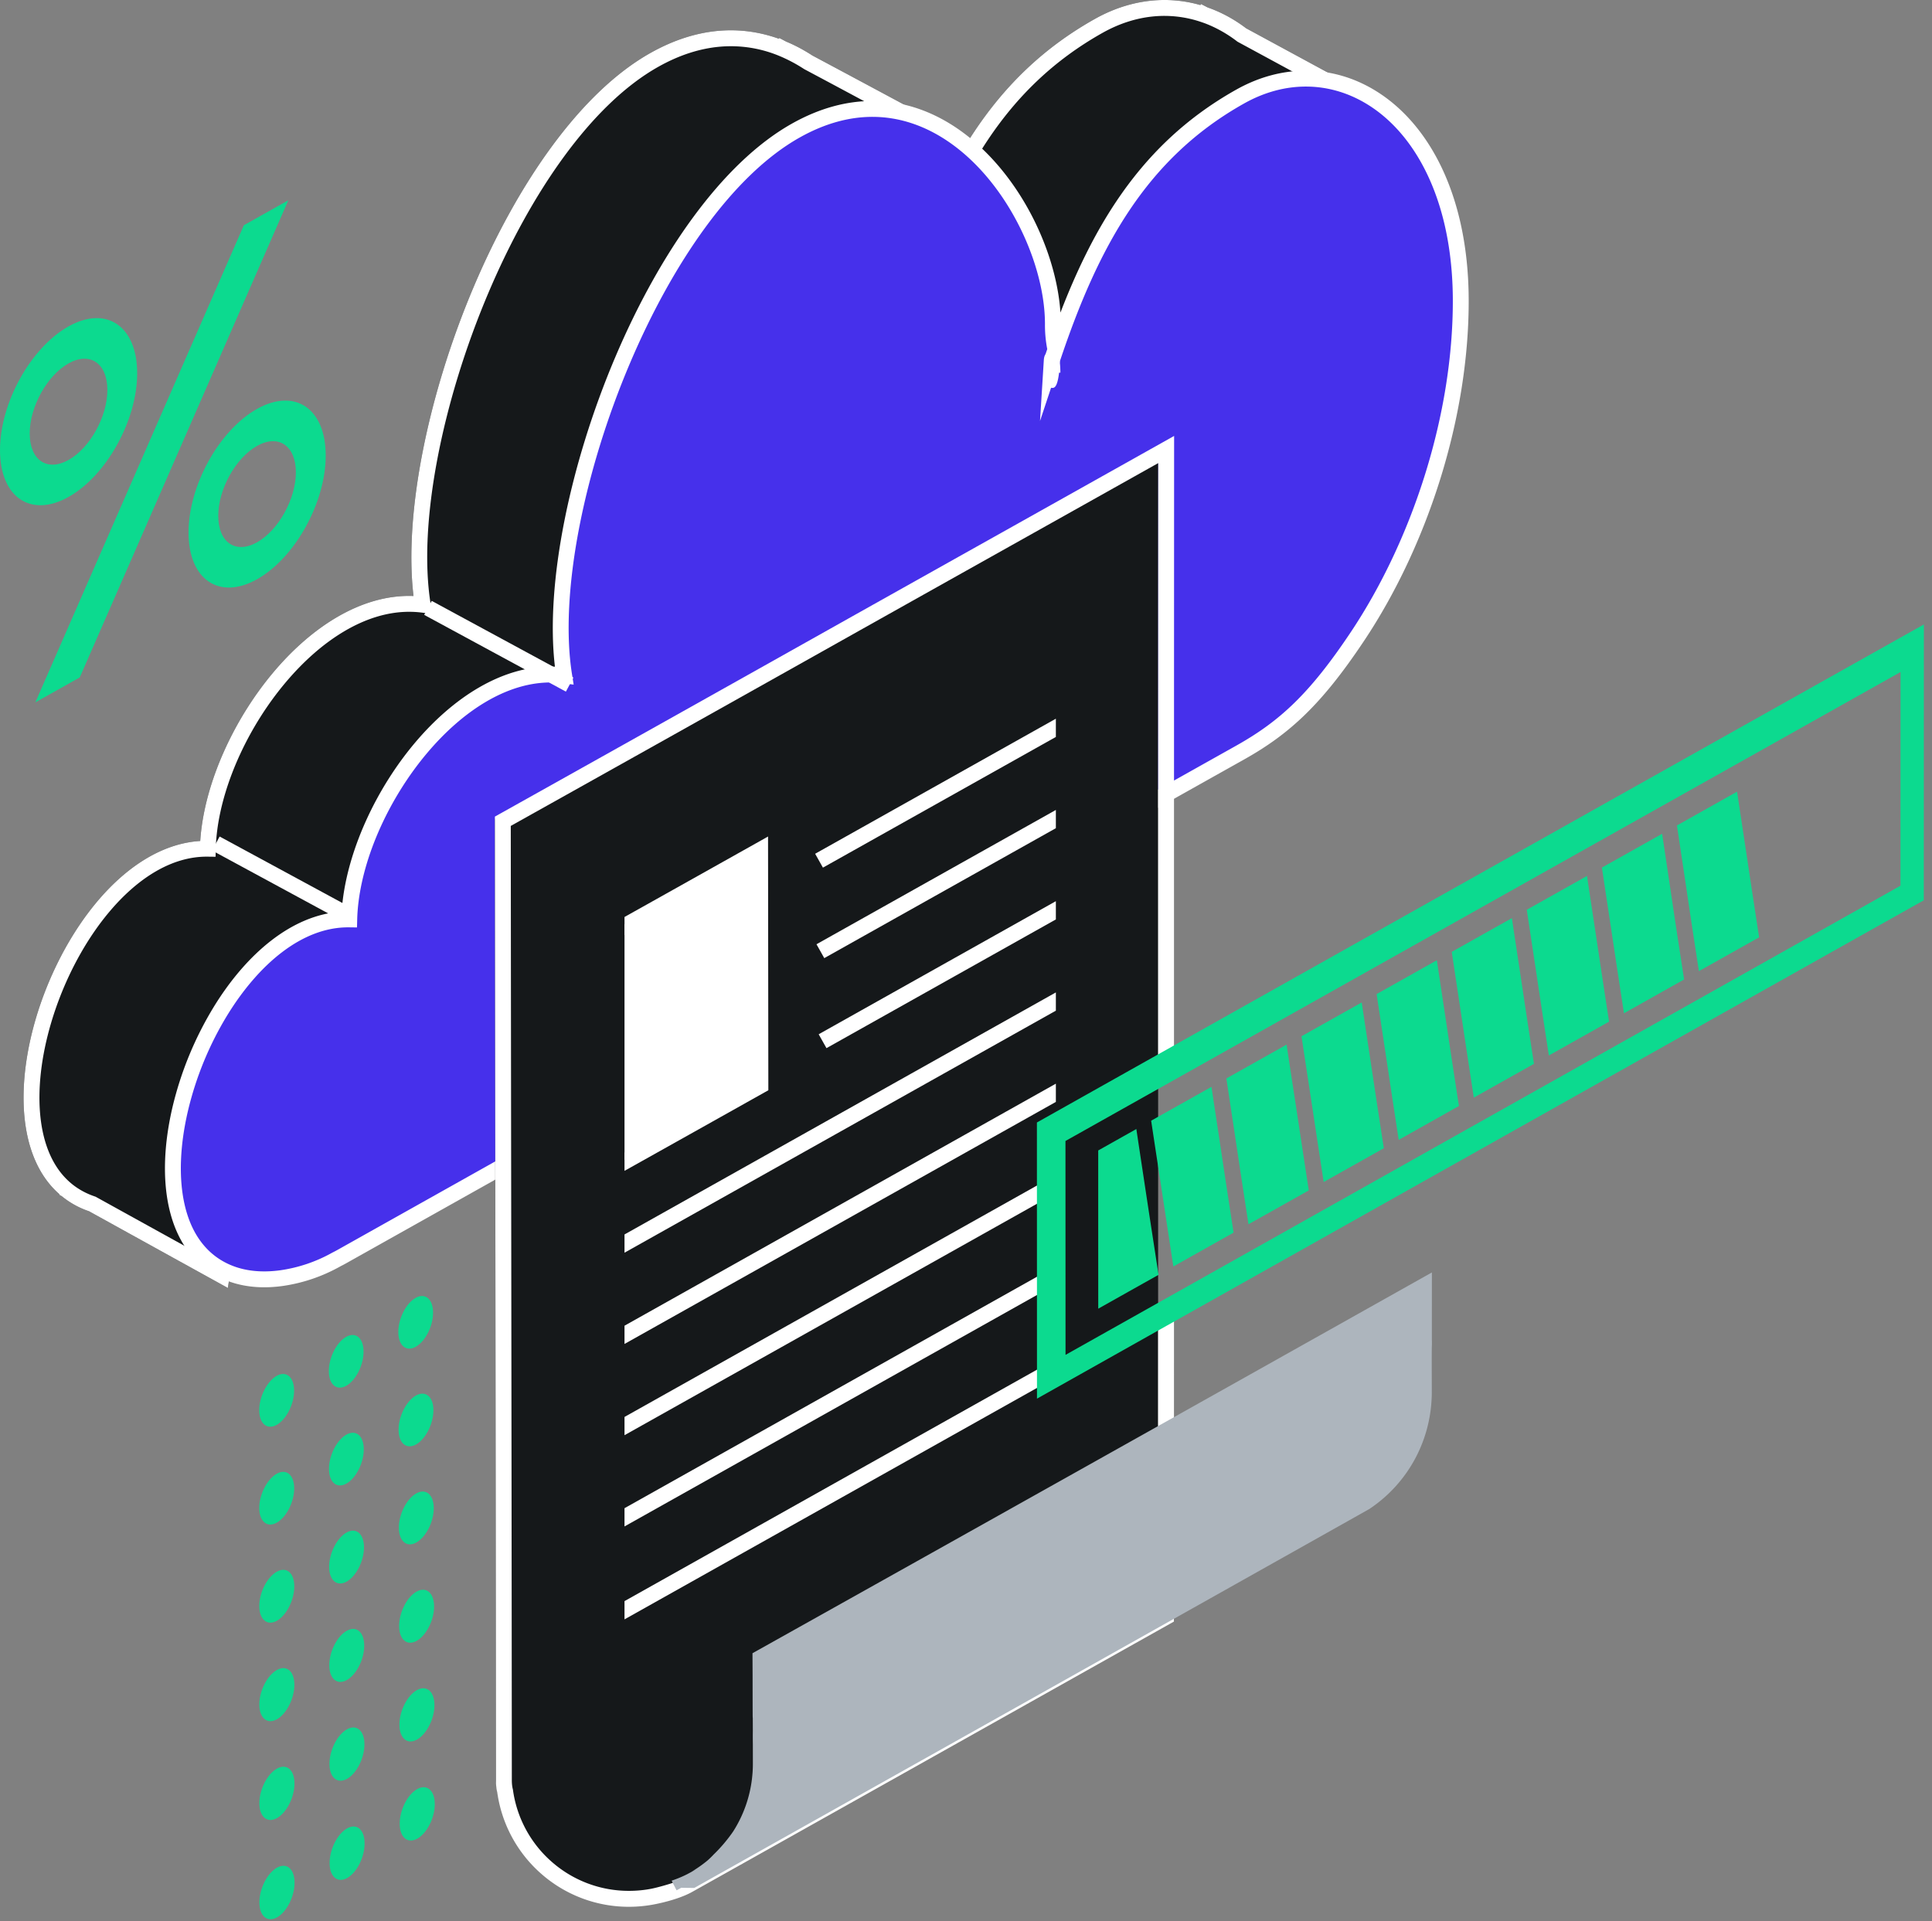 <svg xmlns="http://www.w3.org/2000/svg" width="181" height="180" viewBox="0 0 181 180">
    <rect x="0" y="0" width="181" height="180" fill="#808080" stroke="none"/>
    <g fill="none" fill-rule="evenodd">
        <path fill="#0CDA8F" d="M25.922 128.908c-.901.505-1.637 1.95-1.636 3.214 0 1.263.737 1.883 1.639 1.378.901-.506 1.629-1.943 1.628-3.208-.002-1.266-.73-1.889-1.631-1.384zm13.16 38.721c-.905.505-1.64 1.959-1.637 3.244.004 1.284.746 1.905 1.651 1.397.906-.508 1.641-1.958 1.637-3.242-.005-1.284-.747-1.904-1.651-1.399zm-.03-9.272c-.903.507-1.637 1.957-1.633 3.237.004 1.28.744 1.901 1.648 1.394.904-.507 1.638-1.957 1.634-3.235-.005-1.28-.745-1.902-1.648-1.396zm-.029-9.231c-.901.506-1.634 1.95-1.63 3.225.004 1.274.743 1.892 1.645 1.385.902-.505 1.635-1.95 1.63-3.223-.004-1.274-.743-1.893-1.645-1.387zm-.028-9.2c-.9.504-1.632 1.945-1.628 3.212.003 1.267.741 1.888 1.642 1.382.9-.505 1.632-1.948 1.628-3.217-.005-1.27-.743-1.883-1.642-1.378zm-.03-9.172c-.898.504-1.628 1.942-1.624 3.206.003 1.265.74 1.879 1.64 1.375.898-.505 1.628-1.947 1.624-3.211-.004-1.264-.741-1.874-1.64-1.37zm-.028-9.15c-.897.503-1.626 1.943-1.622 3.205.004 1.261.739 1.878 1.636 1.375.898-.504 1.627-1.942 1.622-3.204-.004-1.261-.74-1.88-1.636-1.376zm-6.419 49.704c-.906.508-1.641 1.963-1.639 3.249.002 1.285.74 1.909 1.648 1.4.908-.51 1.634-1.956 1.63-3.241-.002-1.285-.732-1.917-1.639-1.408zm-.017-9.279c-.905.508-1.638 1.957-1.636 3.237.002 1.281.739 1.908 1.645 1.402.906-.505 1.633-1.954 1.632-3.234-.001-1.28-.736-1.913-1.641-1.405zm-.018-9.233c-.903.507-1.635 1.95-1.633 3.226.002 1.275.738 1.895 1.642 1.388.905-.507 1.632-1.948 1.63-3.223-.004-1.275-.735-1.898-1.639-1.39zm-.017-9.207c-.902.506-1.633 1.946-1.63 3.214.002 1.267.736 1.89 1.639 1.385.903-.507 1.629-1.95 1.626-3.217-.003-1.267-.733-1.888-1.635-1.382zm-.017-9.172c-.9.505-1.63 1.942-1.628 3.207.002 1.265.735 1.882 1.637 1.376.9-.505 1.626-1.947 1.623-3.21-.003-1.262-.732-1.878-1.632-1.373zm-.018-9.162c-.898.504-1.626 1.94-1.624 3.205.002 1.266.734 1.883 1.633 1.378.9-.505 1.624-1.94 1.62-3.203-.002-1.262-.73-1.885-1.629-1.38zm-6.48 49.733c-.91.51-1.651 1.966-1.65 3.253 0 1.286.743 1.914 1.653 1.405.91-.51 1.643-1.96 1.642-3.247-.001-1.286-.736-1.92-1.645-1.41zm-.006-9.28c-.907.506-1.648 1.96-1.648 3.24 0 1.282.743 1.906 1.651 1.397.908-.508 1.64-1.958 1.64-3.24-.002-1.28-.736-1.903-1.643-1.397zm-.006-9.24c-.906.508-1.645 1.956-1.645 3.23 0 1.273.741 1.896 1.648 1.388.907-.508 1.638-1.955 1.637-3.228-.002-1.273-.734-1.897-1.64-1.39zm-.006-9.208c-.904.506-1.642 1.94-1.642 3.212 0 1.271.74 1.892 1.645 1.385.905-.507 1.635-1.953 1.634-3.222-.001-1.268-.732-1.882-1.637-1.375zm-.005-9.179c-.903.506-1.64 1.942-1.64 3.206 0 1.263.739 1.882 1.642 1.376.904-.506 1.632-1.944 1.631-3.21 0-1.265-.731-1.877-1.633-1.372z"/>
        <path fill="#15181A" d="M60.954 4.954c2.204-1.238 4.337-1.889 6.368-2.066 1.993-.174 3.885.11 5.649.743l.04-.074.637.337c.427.178.84.374 1.24.586.414.22.822.461 1.224.722a3284.557 3284.557 0 0 1 12.11 6.496l1.312.708-1.354.624a116.653 116.653 0 0 1-4.154 1.82 25.158 25.158 0 0 1 1.475 4.16c.318 1.244.52 2.475.598 3.656 1.473-3.822 3.15-7.305 5.226-10.408 2.848-4.255 6.437-7.79 11.263-10.493 1.7-.952 3.46-1.512 5.211-1.697a12.164 12.164 0 0 1 4.66.407l.053-.102.622.321c.64.225 1.26.5 1.858.823.602.326 1.188.704 1.753 1.133l14.567 7.895-1.35.623c-1.27.587-2.51 1.136-3.716 1.646-.966.409-1.882.78-2.748 1.115.253 1.062.454 2.177.596 3.346.165 1.346.251 2.78.252 4.3 0 5.453-.944 11.098-2.598 16.47-1.72 5.587-4.212 10.89-7.21 15.382-1.984 2.974-3.715 5.143-5.486 6.873-1.787 1.743-3.603 3.032-5.746 4.235l-2.765 1.55c-6.065 3.404-12.13 6.808-18.19 10.211l-15.231 8.55-18.385 10.313-15.024 8.429c-2.625 1.471-5.242 2.94-7.856 4.407l-4.197 2.355c.183 1.397.269 2.827.257 4.29-.014 1.64-.149 3.3-.406 4.979l-.162 1.058-13.008-7.19-.03-.01a8.126 8.126 0 0 1-2.522-1.4l-.21-.117-.032-.087c-2.376-2.092-3.383-5.468-3.336-9.287.038-3.019.734-6.323 1.93-9.476 1.196-3.154 2.894-6.168 4.934-8.603 2.724-3.25 6.07-5.487 9.686-5.712.025-.383.063-.771.113-1.163.623-4.9 3.167-10.385 6.712-14.61 3.595-4.284 8.238-7.301 13.01-7.185l.146.004c-.918-7.756 1.386-18.97 5.673-29.047 4.063-9.553 9.924-18.126 16.54-21.84"/>
        <path fill="#FFF" d="M20.576 78.377l13.275 7.189-.706 1.312-13.275-7.19z"/>
        <path fill="#0CDA8F" d="M27.011 18.766c-3.262 7.465-6.52 14.925-9.776 22.374L7.472 63.471l-4.16 2.335c3.252-7.436 6.505-14.882 9.76-22.33 3.255-7.448 6.513-14.91 9.774-22.373l4.165-2.337M6.417 30.584c3.55-1.992 6.433-.03 6.435 4.384.002 4.414-2.88 9.599-6.426 11.59C2.88 48.55.004 46.59 0 42.178c-.004-4.414 2.866-9.602 6.417-11.594zm.002 3.467c2.01-1.127 3.64-.014 3.64 2.482.002 2.496-1.624 5.434-3.635 6.561-2.01 1.128-3.64.02-3.641-2.478-.002-2.497 1.624-5.437 3.636-6.565zM24.083 38.312c3.55-1.99 6.433-.039 6.432 4.37 0 4.409-2.886 9.6-6.432 11.59-3.546 1.99-6.42.033-6.42-4.375-.002-4.408 2.87-9.594 6.42-11.585zm0 3.466c2.007-1.127 3.636-.018 3.636 2.474s-1.63 5.43-3.636 6.558c-2.006 1.129-3.636.016-3.636-2.477s1.629-5.428 3.636-6.555z"/>
        <path fill="#FFF" d="M60.954 4.954c2.204-1.238 4.337-1.889 6.368-2.066 1.993-.174 3.885.11 5.649.743l.04-.074.637.337c.427.178.84.374 1.24.586.414.22.822.461 1.224.722a3284.557 3284.557 0 0 1 12.11 6.496l1.312.708-1.354.624a116.653 116.653 0 0 1-4.154 1.82 25.158 25.158 0 0 1 1.475 4.16c.318 1.244.52 2.475.598 3.656 1.473-3.822 3.15-7.305 5.226-10.408 2.848-4.255 6.437-7.79 11.263-10.493 1.7-.952 3.46-1.512 5.211-1.697a12.164 12.164 0 0 1 4.66.407l.053-.102.622.321c.64.225 1.26.5 1.858.823.602.326 1.188.704 1.753 1.133l14.567 7.895-1.35.623c-1.27.587-2.51 1.136-3.716 1.646-.966.409-1.882.78-2.748 1.115.253 1.062.454 2.177.596 3.346.165 1.346.251 2.78.252 4.3 0 5.453-.944 11.098-2.598 16.47-1.72 5.587-4.212 10.89-7.21 15.382-1.984 2.974-3.715 5.143-5.486 6.873-1.787 1.743-3.603 3.032-5.746 4.235l-2.765 1.55c-6.065 3.404-12.13 6.808-18.19 10.211l-15.231 8.55-18.385 10.313-15.024 8.429c-2.625 1.471-5.242 2.94-7.856 4.407l-4.197 2.355c.183 1.397.269 2.827.257 4.29-.014 1.64-.149 3.3-.406 4.979l-.162 1.058-13.008-7.19-.03-.01a8.126 8.126 0 0 1-2.522-1.4l-.21-.117-.032-.087c-2.376-2.092-3.383-5.468-3.336-9.287.038-3.019.734-6.323 1.93-9.476 1.196-3.154 2.894-6.168 4.934-8.603 2.724-3.25 6.07-5.487 9.686-5.712.025-.383.063-.771.113-1.163.623-4.9 3.167-10.385 6.712-14.61 3.595-4.284 8.238-7.301 13.01-7.185l.146.004c-.918-7.756 1.386-18.97 5.673-29.047 4.063-9.553 9.924-18.126 16.54-21.84zm6.496-.579c-1.828.16-3.76.752-5.768 1.879-6.309 3.542-11.951 11.842-15.9 21.123-4.362 10.256-6.633 21.66-5.445 29.164l.155.98-.983-.126a9.29 9.29 0 0 0-.95-.071c-4.271-.104-8.505 2.69-11.831 6.654-3.375 4.021-5.793 9.218-6.381 13.84a16.96 16.96 0 0 0-.133 1.72l-.018.735-.734-.009c-3.394-.042-6.612 2.057-9.246 5.2-1.934 2.308-3.546 5.17-4.684 8.171-1.138 3.001-1.8 6.13-1.836 8.968-.043 3.47.848 6.49 2.956 8.257l.098.082c.28.226.587.434.923.623a7 7 0 0 0 1.126.506l.064.023.093.031 11.225 6.205c.155-1.261.237-2.495.247-3.702a29.37 29.37 0 0 0-.317-4.57l-.075-.507 5.09-2.856 7.856-4.408 15.024-8.428 18.385-10.314 15.23-8.55 18.19-10.21 2.767-1.55c2.036-1.144 3.755-2.362 5.436-4.002 1.695-1.655 3.364-3.749 5.288-6.634 2.917-4.373 5.344-9.54 7.023-14.991 1.614-5.24 2.535-10.735 2.534-16.032 0-1.434-.085-2.811-.246-4.127a28.115 28.115 0 0 0-.72-3.79l-.171-.65.63-.237c1.063-.4 2.168-.842 3.316-1.328.735-.311 1.506-.647 2.312-1.01l-12.045-6.528-.047-.036a12.252 12.252 0 0 0-1.602-1.04 11.45 11.45 0 0 0-1.476-.673l-.227-.078a10.7 10.7 0 0 0-4.633-.53c-1.547.164-3.111.664-4.633 1.516-4.608 2.582-8.036 5.957-10.755 10.021-2.706 4.043-4.72 8.775-6.5 14.089l-.014.231c.032.288.04.598.047.882 0 .006-.05.008-.126.007-.126 1.053-.324 1.427-.596 1.427a1.04 1.04 0 0 1-.155-.011l-1.034 3.109.357-5.706c.015-.239.07-.421.16-.553l.16-.474a11.863 11.863 0 0 1-.212-2.335c0-1.365-.205-2.85-.594-4.374a23.95 23.95 0 0 0-1.705-4.596l-.353-.72.744-.298a90.183 90.183 0 0 0 3.453-1.466 3159.602 3159.602 0 0 0-6.147-3.307 1869.65 1869.65 0 0 0-4.668-2.495l-.034-.018-.022-.014a14.463 14.463 0 0 0-2.235-1.191l-.066-.028a11.782 11.782 0 0 0-5.572-.87z"/>
        <path fill="#4630EB" d="M99.002 30.735c-.004 10.085-.036 2.25-.108 3.406 3.634-10.924 8.235-19.458 17.668-24.743 9.434-5.285 20.647 2.204 20.65 19.16.002 10.966-3.882 22.744-9.682 31.438-3.909 5.86-6.799 8.525-10.978 10.871l-2.766 1.551c-11.148 6.256-22.294 12.516-33.421 18.76-11.146 6.255-22.285 12.5-33.409 18.742-4.904 2.75-9.783 5.49-14.663 8.227-.17.094-.338.173-.507.267-2.466 1.385-6.378 2.472-9.622 1.343C9.773 115.443 19.95 86.34 33.08 86.503c.246-10.099 10.153-24.133 20.132-22.863-2.308-14.57 8.134-43.43 21.716-51.053 13.58-7.624 24.078 8.062 24.074 18.148z"/>
        <path fill="#FFF" d="M74.203 11.576c2.626-1.474 5.154-2.115 7.531-2.114 3.176.001 6.056 1.148 8.527 2.986 2.44 1.816 4.48 4.304 6.004 7.02 1.786 3.182 2.875 6.696 3.083 9.821 1.473-3.821 3.15-7.305 5.227-10.408 2.848-4.256 6.437-7.79 11.263-10.494 2.118-1.186 4.329-1.763 6.5-1.764 2.375 0 4.691.691 6.773 2.03 2.063 1.326 3.895 3.286 5.323 5.836 1.957 3.491 3.16 8.1 3.161 13.709.001 5.453-.943 11.097-2.597 16.47-1.721 5.587-4.212 10.888-7.21 15.382-1.984 2.974-3.715 5.143-5.487 6.872-1.786 1.744-3.602 3.032-5.745 4.235l-2.766 1.551c-6.085 3.415-12.17 6.83-18.251 10.245-5.06 2.84-10.117 5.68-15.17 8.515-6.111 3.43-12.222 6.857-18.328 10.282l-15.08 8.46c-2.624 1.471-5.24 2.94-7.853 4.406l-6.81 3.82c-.05.028-.164.087-.28.146-.053.027-.107.055-.228.122a15.523 15.523 0 0 1-5.292 1.783c-1.643.23-3.356.163-4.939-.388-3.167-1.102-4.982-3.66-5.72-6.928-.625-2.77-.464-6.054.306-9.372a32.414 32.414 0 0 1 3.93-9.537c3.013-4.875 7.251-8.552 11.934-8.844.025-.384.062-.772.112-1.163.624-4.9 3.168-10.385 6.713-14.611 3.594-4.283 8.238-7.301 13.01-7.185l.145.005c-.917-7.756 1.387-18.97 5.673-29.048 4.064-9.553 9.925-18.126 16.541-21.84zm7.531-.627c-2.126 0-4.408.584-6.802 1.928-6.31 3.541-11.952 11.841-15.9 21.122-4.362 10.257-6.634 21.661-5.445 29.165l.155.98-.983-.126a9.228 9.228 0 0 0-.95-.072c-4.272-.104-8.506 2.69-11.832 6.654-3.374 4.022-5.792 9.219-6.38 13.841a16.86 16.86 0 0 0-.133 1.72l-.018.735-.735-.01c-4.38-.054-8.457 3.443-11.371 8.158a30.893 30.893 0 0 0-3.743 9.088c-.723 3.113-.88 6.169-.305 8.713.626 2.776 2.138 4.937 4.757 5.85 1.337.464 2.814.517 4.245.317a13.99 13.99 0 0 0 4.767-1.608c.05-.028.165-.087.28-.146.054-.027.108-.055.228-.122l6.81-3.82 7.853-4.406c5.024-2.82 10.05-5.639 15.08-8.46A97827.201 97827.201 0 0 0 94.81 81.652c6.081-3.414 12.166-6.83 18.251-10.244l2.766-1.551c2.037-1.143 3.756-2.361 5.436-4.002 1.696-1.655 3.364-3.749 5.289-6.633 2.917-4.373 5.344-9.54 7.023-14.992 1.614-5.24 2.534-10.735 2.534-16.032-.002-5.333-1.134-9.695-2.975-12.98-1.306-2.332-2.967-4.116-4.828-5.312-1.842-1.184-3.883-1.796-5.969-1.795-1.914 0-3.876.516-5.77 1.577-4.608 2.581-8.036 5.957-10.756 10.02-2.705 4.044-4.72 8.776-6.5 14.09l-.013.23c.032.288.04.598.046.883 0 .006-.05.007-.125.006-.127 1.054-.325 1.427-.596 1.427-.056 0-.107-.004-.155-.01l-1.034 3.109.356-5.706c.015-.24.07-.424.161-.557l.16-.47a11.896 11.896 0 0 1-.213-2.336c.001-3.129-1.057-6.834-2.934-10.176-1.43-2.548-3.33-4.873-5.59-6.554-2.23-1.66-4.812-2.694-7.64-2.695z"/>
        <path fill="#15181A" d="M46.575 167.638a3.893 3.893 0 0 1-.11-.977c-.03-37.116-.066-52.766-.101-89.882 10.34-5.78 20.726-11.6 31.08-17.413 10.328-5.8 20.71-11.605 31.066-17.418-.018 43.615 0 65.764-.019 109.379-10.34 5.802-20.68 11.612-31.005 17.403-4.578 2.568-9.159 5.137-13.737 7.707-.502.281-.92.435-1.27.487a11.675 11.675 0 0 1-4.303.816c-5.923 0-10.817-4.396-11.6-10.102"/>
        <path fill="#FFF" d="M46.587 167.948a4.032 4.032 0 0 1-.091-.506 5.37 5.37 0 0 1-.032-.613c-.016-20.444-.034-34.375-.052-48.968-.016-11.901-.032-24.242-.048-40.914v-.436l.382-.214a18870.426 18870.426 0 0 0 31.077-17.413c5.303-2.977 10.62-5.956 15.94-8.937 5.042-2.825 10.087-5.652 15.126-8.48l1.109-.623-.001 1.273c-.009 21.737-.01 38.142-.01 54.53v4.062h-1.486v-4.061c0-16.067 0-32.151.009-53.259-4.67 2.621-9.346 5.24-14.019 7.859-5.32 2.98-10.636 5.96-15.939 8.937a18526.375 18526.375 0 0 1-30.7 17.199c.015 16.45.031 28.68.047 40.477.018 14.593.037 28.524.052 48.968 0 .15.01.298.026.444.016.133.037.248.062.346l.012.045.006.043a10.944 10.944 0 0 0 3.666 6.763 10.92 10.92 0 0 0 7.196 2.692c.71 0 1.398-.065 2.059-.19.61-.116 1.862-.47 2.558-.734.178-.068.375-.161.592-.283l6.869-3.854 6.869-3.853c5.853-3.283 11.711-6.572 17.572-9.862l13.054-7.328c.004-10.202.006-19.229.007-27.637h1.487c0 8.529-.003 17.693-.008 28.074v.438l-.378.212c-4.479 2.513-8.957 5.028-13.434 7.541-5.86 3.29-11.718 6.58-17.572 9.863l-6.868 3.853-6.87 3.853c-1.004.564-2.49.969-3.604 1.18-.762.145-1.542.22-2.333.22a12.406 12.406 0 0 1-8.176-3.06 12.438 12.438 0 0 1-4.156-7.647M40.446 56.299l13.275 7.189-.706 1.312-13.275-7.19z"/>
        <path fill="#ADB5BD" d="M65.203 175.132l-.84.472c.69-.368 1.337-.804 1.933-1.298.194-.172.379-.353.555-.542a14.24 14.24 0 0 0 1.841-2.175 11.75 11.75 0 0 0 1.754-4.902l.001-.008.007-.064c.018-.165.034-.332.047-.5l.005-.06c.018-.27.027-.542.027-.817l-.002-1.797a42.77 42.77 0 0 1-.002-1.275v-.007l-.005-1.153c-.006-.555-.011 1.487-.017-4.018l-.01-2.091a39113.194 39113.194 0 0 0 61.425-34.427l2.225-1.25-.001 2.552-.002 3.609c0 .25.015.568-.005.827-.013 1.4 0 2.807 0 4.207 0 4.41-2.156 8.482-5.808 10.94l-.05.033-.052.029c-20.897 11.751-41.811 23.475-62.718 35.208-.155.091-.312.18-.47.264l-1.173-.014-.01-.018-.474.253-.462-.904c.84-.28 1.6-.638 2.28-1.074"/>
        <path fill="#FFF" d="M58.507 86.6A8105.5 8105.5 0 0 0 71.1 79.545l.113-.063c.009 8.81.018 15.491.026 22.064a9240.312 9240.312 0 0 1-12.732 7.135V86.6z"/>
        <path fill="#FFF" d="M58.507 85.916a10340.403 10340.403 0 0 0 12.229-6.854l1.219-.685.001 1.272.025 20.921.002 1.58-.38.214a8697.374 8697.374 0 0 1-13.096 7.337v-1.706a12549.094 12549.094 0 0 0 11.988-6.719l-.001-.706c-.008-5.89-.015-11.959-.023-19.65a8243.456 8243.456 0 0 1-11.964 6.701v-1.705zM76.367 79.993l22.552-12.655v1.71L77.096 81.292l-.73-1.3zm-17.86 70.022l40.412-22.677v1.71l-40.412 22.677v-1.71zm0-8.706l39.123-21.955.73 1.3-39.853 22.364v-1.71zm0-8.55l38.726-21.73.729 1.3-39.455 22.14v-1.71zm0-8.548l40.412-22.678v1.71L58.507 125.92v-1.71zm0-8.55l40.412-22.677v1.71l-40.412 22.677v-1.71zm18.192-18.757l22.22-12.469v1.71l-21.491 12.06-.73-1.3zm-.206-8.433l22.426-12.584v1.709L77.222 89.771l-.73-1.3z"/>
        <path fill="#0CDA8F" d="M97.143 105.171c13.844-7.781 27.711-15.568 41.556-23.343a170178.57 170178.57 0 0 1 41.54-23.321l-.004 13.248-.004 12.598c-13.85 7.776-27.692 15.557-41.532 23.334a179830.87 179830.87 0 0 0-41.549 23.358c0-4.412-.002-8.192-.003-12.612l-.004-13.262zm59.962-27.83c1.877-1.054 3.747-2.108 5.633-3.166.34 2.275.689 4.554 1.03 6.826.34 2.276.688 4.552 1.036 6.822-1.886 1.06-3.763 2.113-5.641 3.167-.349-2.27-.701-4.546-1.037-6.822-.336-2.272-.681-4.55-1.021-6.826zm-7.03 3.947l5.642-3.167c.34 2.275.685 4.554 1.02 6.827.337 2.275.69 4.551 1.038 6.822-1.886 1.059-3.755 2.114-5.633 3.168-.348-2.27-.697-4.547-1.038-6.822-.34-2.273-.689-4.552-1.03-6.828zm-7.038 3.952l5.642-3.168c.34 2.275.69 4.554 1.03 6.827.34 2.276.689 4.552 1.037 6.823l-5.641 3.17c-.349-2.272-.697-4.548-1.038-6.824-.34-2.273-.69-4.552-1.03-6.828zm-7.03 3.946c1.878-1.055 3.756-2.11 5.634-3.161.34 2.275.69 4.554 1.03 6.827.34 2.276.69 4.552 1.038 6.823l-5.633 3.164c-.349-2.27-.698-4.544-1.038-6.822-.341-2.276-.69-4.552-1.03-6.831zm-7.038 3.954c1.878-1.054 3.756-2.11 5.642-3.17.341 2.279.69 4.555 1.03 6.83.342 2.28.69 4.553 1.04 6.824-1.886 1.063-3.764 2.118-5.642 3.174-.349-2.274-.698-4.548-1.039-6.827-.34-2.276-.69-4.552-1.03-6.83zm-7.038 3.95a3398.77 3398.77 0 0 0 5.642-3.165c.341 2.278.69 4.555 1.031 6.83.341 2.279.69 4.553 1.04 6.827l-5.634 3.166a3361.5 3361.5 0 0 1-1.04-6.826c-.344-2.277-.698-4.553-1.039-6.831zm-7.038 3.956l5.642-3.171c.341 2.279.695 4.555 1.04 6.831.345 2.278.69 4.553 1.04 6.827-1.887 1.06-3.764 2.116-5.65 3.171-.35-2.274-.7-4.548-1.04-6.826-.341-2.276-.69-4.553-1.032-6.832zm-7.046 3.957c1.878-1.056 3.764-2.112 5.65-3.172.342 2.279.691 4.555 1.032 6.832.341 2.278.69 4.552 1.04 6.826l-5.642 3.173c-.35-2.274-.694-4.549-1.04-6.827-.345-2.277-.699-4.553-1.04-6.832zm-4.96 2.789l3.572-2.009c.341 2.279.687 4.556 1.032 6.832.346 2.28.7 4.554 1.049 6.828-1.894 1.06-3.772 2.117-5.65 3.173l-.002-7.412-.001-7.412zm-3.068-.889c13.137-7.376 25.759-14.467 38.88-21.837 13.12-7.369 26.242-14.736 39.354-22.102l-.003 10.013-.003 10.009c-13.11 7.37-26.23 14.74-39.348 22.11-13.12 7.373-25.739 14.467-38.874 21.847l-.003-10.019-.003-10.021z"/>
    </g>
</svg>
